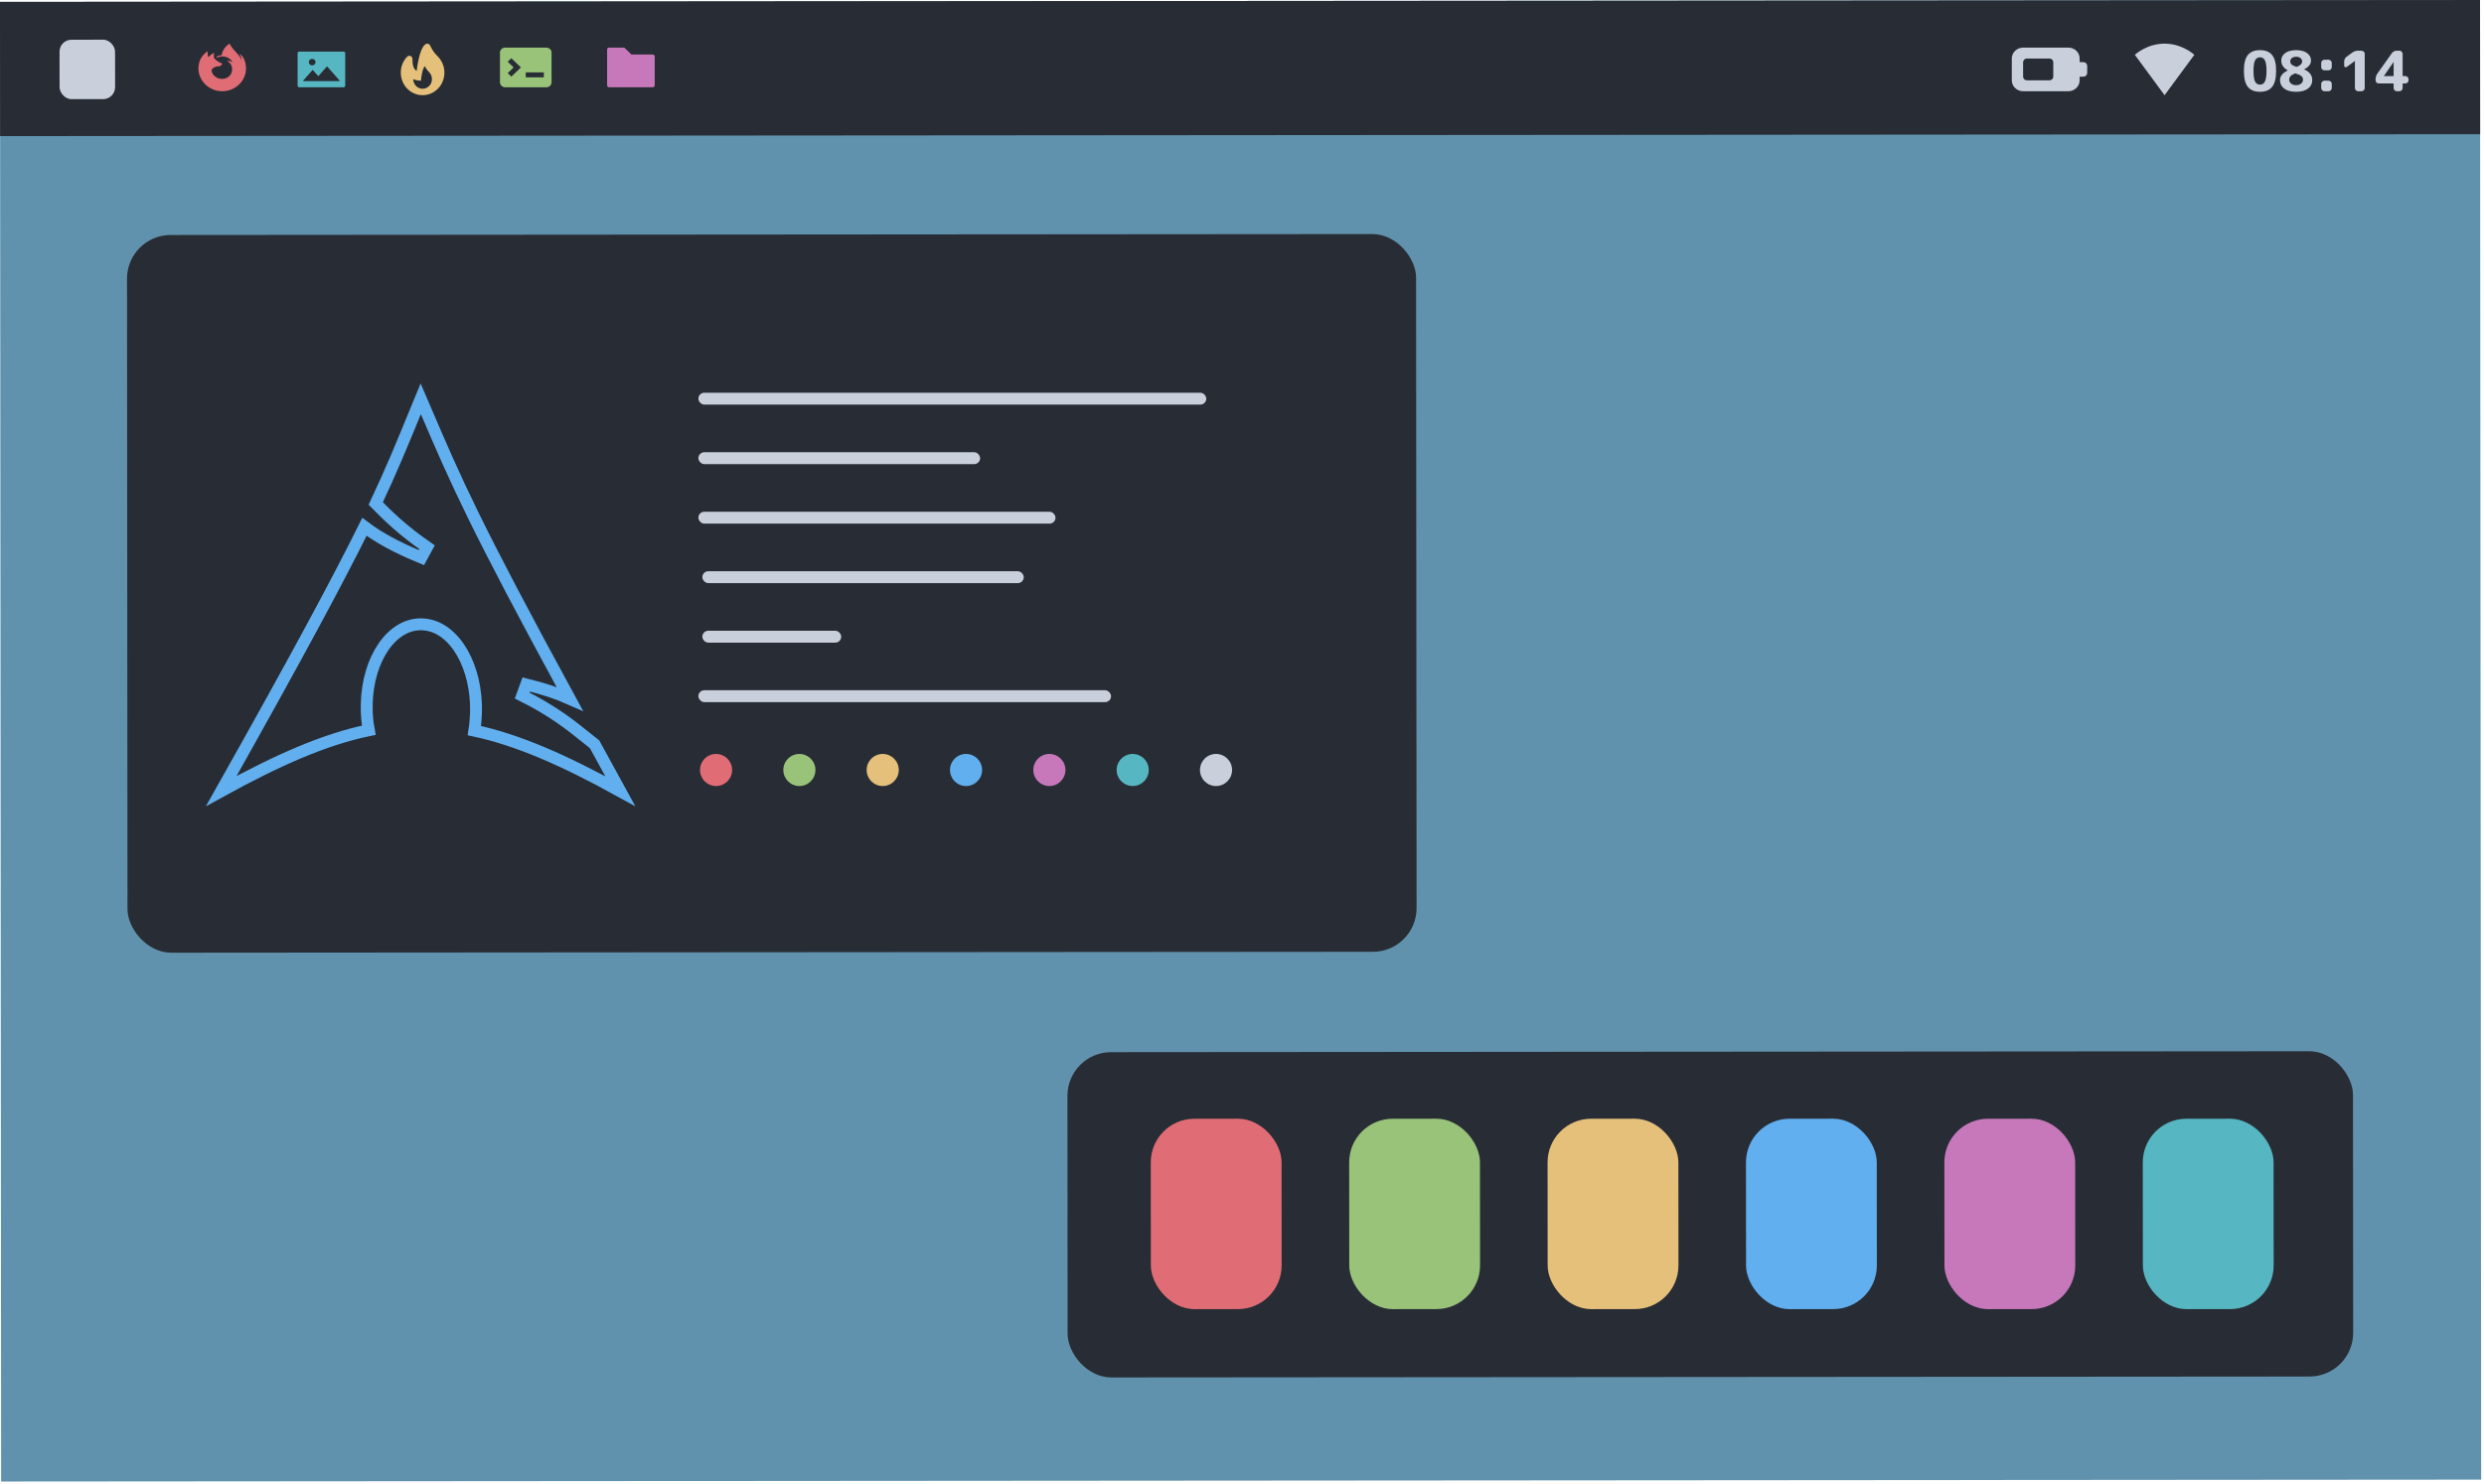 <svg width="626" height="374" viewBox="0 0 626 374" fill="none" xmlns="http://www.w3.org/2000/svg">
<rect y="0.475" width="625" height="373" transform="rotate(-0.044 0 0.475)" fill="#6192AD"/>
<rect y="0.475" width="625" height="33.834" transform="rotate(-0.044 0 0.475)" fill="#282C34"/>
<rect x="269" y="265.244" width="323.972" height="82.001" rx="11" transform="rotate(-0.044 269 265.244)" fill="#282C34"/>
<rect x="290" y="282.025" width="32.964" height="48.002" rx="11" transform="rotate(-0.044 290 282.025)" fill="#E06C75"/>
<rect x="340" y="282.025" width="32.964" height="48.002" rx="11" transform="rotate(-0.044 340 282.025)" fill="#98C379"/>
<rect x="390" y="282.025" width="32.964" height="48.002" rx="11" transform="rotate(-0.044 390 282.025)" fill="#E5C07B"/>
<rect x="440" y="282.025" width="32.964" height="48.002" rx="11" transform="rotate(-0.044 440 282.025)" fill="#61AFEF"/>
<rect x="490" y="282.025" width="32.964" height="48.002" rx="11" transform="rotate(-0.044 490 282.025)" fill="#C678BB"/>
<rect x="540" y="282.025" width="32.964" height="48.002" rx="11" transform="rotate(-0.044 540 282.025)" fill="#56B6C2"/>
<rect x="32" y="59.247" width="324.863" height="180.927" rx="11" transform="rotate(-0.044 32 59.247)" fill="#282C34"/>
<rect width="13.993" height="14.983" rx="3" transform="matrix(1 -0.001 0.001 1 15 10.016)" fill="#C9CFDB"/>
<path d="M55.766 199.414C75.037 165.196 85.121 146.334 91.842 132.808C95.386 135.483 99.963 138.015 106.191 140.562L107.612 137.94C101.641 133.81 97.827 130.138 94.692 126.927C98.663 118.493 101.309 112.037 104.489 104.278C104.987 103.064 105.498 101.817 106.03 100.525C106.5 101.619 106.954 102.679 107.398 103.715C115.043 121.537 119.511 131.955 143.573 176.151C140.546 174.808 136.969 173.603 132.627 172.543L131.602 175.343C139.369 179.21 143.91 182.867 147.773 185.977C148.481 186.548 149.166 187.099 149.844 187.631C151.887 191.382 154.016 195.276 156.315 199.454C142.11 191.621 130.469 186.512 119.548 184.182C119.78 182.704 119.916 181.157 119.958 179.587L119.958 179.584C120.099 173.908 118.804 168.605 116.525 164.604C114.265 160.634 110.893 157.735 106.828 157.412C102.726 157.059 99.141 159.426 96.64 163.055C94.13 166.697 92.563 171.779 92.421 177.429L92.421 177.448V177.467V177.984C92.377 180.109 92.58 182.157 92.945 184.076C81.895 186.369 70.124 191.513 55.766 199.414Z" fill="#282C34" stroke="#61AFEF" stroke-width="3"/>
<rect x="176" y="99" width="128" height="3" rx="1.5" fill="#C9CFDB"/>
<rect x="176" y="114" width="71" height="3" rx="1.5" fill="#C9CFDB"/>
<rect x="176" y="129" width="90" height="3" rx="1.5" fill="#C9CFDB"/>
<rect x="177" y="144" width="81" height="3" rx="1.5" fill="#C9CFDB"/>
<rect x="177" y="159" width="35" height="3" rx="1.5" fill="#C9CFDB"/>
<rect x="176" y="174" width="104" height="3" rx="1.5" fill="#C9CFDB"/>
<path d="M180.456 198.152C182.688 198.152 184.504 196.336 184.504 194.104C184.504 191.872 182.688 190.056 180.456 190.056C178.224 190.056 176.408 191.872 176.408 194.104C176.408 196.336 178.224 198.152 180.456 198.152Z" fill="#E06C75"/>
<path d="M201.456 198.152C203.688 198.152 205.504 196.336 205.504 194.104C205.504 191.872 203.688 190.056 201.456 190.056C199.224 190.056 197.408 191.872 197.408 194.104C197.408 196.336 199.224 198.152 201.456 198.152Z" fill="#98C379"/>
<path d="M222.456 198.152C224.688 198.152 226.504 196.336 226.504 194.104C226.504 191.872 224.688 190.056 222.456 190.056C220.224 190.056 218.408 191.872 218.408 194.104C218.408 196.336 220.224 198.152 222.456 198.152Z" fill="#E5C07B"/>
<path d="M243.456 198.152C245.688 198.152 247.504 196.336 247.504 194.104C247.504 191.872 245.688 190.056 243.456 190.056C241.224 190.056 239.408 191.872 239.408 194.104C239.408 196.336 241.224 198.152 243.456 198.152Z" fill="#61AFEF"/>
<path d="M264.456 198.152C266.688 198.152 268.504 196.336 268.504 194.104C268.504 191.872 266.688 190.056 264.456 190.056C262.224 190.056 260.408 191.872 260.408 194.104C260.408 196.336 262.224 198.152 264.456 198.152Z" fill="#C678BB"/>
<path d="M285.456 198.152C287.688 198.152 289.504 196.336 289.504 194.104C289.504 191.872 287.688 190.056 285.456 190.056C283.224 190.056 281.408 191.872 281.408 194.104C281.408 196.336 283.224 198.152 285.456 198.152Z" fill="#56B6C2"/>
<path d="M306.456 198.152C308.688 198.152 310.504 196.336 310.504 194.104C310.504 191.872 308.688 190.056 306.456 190.056C304.224 190.056 302.408 191.872 302.408 194.104C302.408 196.336 304.224 198.152 306.456 198.152Z" fill="#C9CFDB"/>
<path d="M52.912 13.943C52.916 13.944 52.914 13.944 52.912 13.943V13.943ZM61.568 15.024C61.306 14.417 60.778 13.761 60.362 13.553C60.7 14.194 60.896 14.837 60.971 15.317C60.971 15.317 60.971 15.32 60.972 15.327C60.293 13.688 59.141 13.027 58.2 11.588C58.152 11.516 58.105 11.443 58.058 11.366C58.034 11.327 58.013 11.287 57.992 11.246C57.953 11.173 57.923 11.096 57.902 11.016C57.903 11.013 57.901 11.009 57.899 11.006C57.896 11.003 57.893 11.001 57.889 11.001C57.885 11 57.881 11 57.877 11.001L57.875 11.002L57.87 11.005L57.873 11.001C56.537 11.759 55.983 13.084 55.84 13.928C55.428 13.951 55.024 14.05 54.65 14.222C54.616 14.238 54.59 14.266 54.575 14.3C54.562 14.334 54.561 14.372 54.574 14.407C54.587 14.443 54.615 14.473 54.651 14.49C54.687 14.507 54.728 14.509 54.766 14.497L54.779 14.492C55.105 14.343 55.456 14.254 55.816 14.23L55.851 14.227C55.9 14.225 55.949 14.223 55.999 14.222C56.291 14.22 56.581 14.258 56.862 14.337C56.879 14.342 56.895 14.347 56.911 14.352C56.958 14.366 57.004 14.381 57.05 14.397C57.083 14.409 57.116 14.42 57.149 14.434C57.176 14.445 57.203 14.455 57.23 14.466C57.271 14.484 57.312 14.503 57.353 14.522C57.371 14.531 57.39 14.54 57.408 14.549C57.447 14.569 57.486 14.59 57.525 14.612C57.55 14.626 57.574 14.64 57.599 14.655C58.034 14.915 58.395 15.277 58.65 15.707C58.329 15.489 57.754 15.273 57.201 15.366C59.362 16.412 58.782 20.012 55.787 19.876C55.52 19.866 55.257 19.816 55.005 19.73C54.946 19.709 54.887 19.685 54.829 19.66C54.795 19.645 54.761 19.63 54.727 19.613C53.992 19.247 53.386 18.554 53.311 17.712C53.311 17.712 53.588 16.712 55.297 16.712C55.481 16.712 56.009 16.213 56.019 16.068C56.017 16.021 54.971 15.619 54.564 15.23C54.346 15.022 54.242 14.922 54.151 14.847C54.101 14.806 54.049 14.768 53.995 14.733C53.858 14.27 53.852 13.779 53.978 13.312C53.361 13.584 52.881 14.014 52.532 14.393H52.529C52.291 14.101 52.307 13.139 52.322 12.938C52.319 12.925 52.144 13.025 52.121 13.04C51.911 13.186 51.714 13.349 51.533 13.527C51.328 13.729 51.141 13.947 50.973 14.179C50.586 14.709 50.312 15.307 50.166 15.94C50.165 15.947 50.109 16.183 50.068 16.476C50.061 16.522 50.055 16.567 50.049 16.613C50.035 16.701 50.024 16.797 50.013 16.947C50.013 16.952 50.013 16.958 50.012 16.964C50.008 17.028 50.004 17.093 50 17.157V17.187C50 20.397 52.69 23 56.008 23C58.98 23 61.447 20.913 61.93 18.17C61.94 18.096 61.948 18.021 61.957 17.946C62.077 16.949 61.944 15.901 61.568 15.025V15.024Z" fill="#E06C75"/>
<path d="M86.571 13H75.429C75.192 13 75 13.183 75 13.409V21.591C75 21.817 75.192 22 75.429 22H86.571C86.808 22 87 21.817 87 21.591V13.409C87 13.183 86.808 13 86.571 13ZM78.67 14.841C79.142 14.841 79.527 15.208 79.527 15.659C79.527 16.11 79.142 16.477 78.67 16.477C78.197 16.477 77.812 16.11 77.812 15.659C77.812 15.208 78.197 14.841 78.67 14.841ZM85.552 20.429C85.533 20.445 85.508 20.453 85.483 20.453H76.516C76.457 20.453 76.409 20.407 76.409 20.351C76.409 20.327 76.418 20.304 76.434 20.284L78.715 17.702C78.753 17.659 78.821 17.653 78.867 17.689C78.871 17.693 78.876 17.697 78.88 17.702L80.211 19.21L82.329 16.814C82.366 16.77 82.434 16.765 82.48 16.801C82.484 16.805 82.489 16.808 82.493 16.814L85.568 20.286C85.603 20.328 85.598 20.393 85.552 20.429Z" fill="#56B6C2"/>
<path d="M137.7 12H127.3C126.955 12 126.625 12.132 126.381 12.366C126.137 12.601 126 12.918 126 13.25V20.75C126 21.081 126.137 21.399 126.381 21.634C126.625 21.868 126.955 22 127.3 22H137.7C138.045 22 138.375 21.868 138.619 21.634C138.863 21.399 139 21.081 139 20.75V13.25C139 12.918 138.863 12.601 138.619 12.366C138.375 12.132 138.045 12 137.7 12V12ZM128.869 19.317L127.95 18.433L129.44 17L127.95 15.567L128.869 14.683L131.279 17L128.869 19.317V19.317ZM137.05 19.5H132.5V18.25H137.05V19.5Z" fill="#98C379"/>
<path fill-rule="evenodd" clip-rule="evenodd" d="M108.382 11.45C108.332 11.346 108.262 11.255 108.175 11.183C108.089 11.11 107.988 11.057 107.88 11.027C107.773 10.998 107.66 10.992 107.55 11.011C107.44 11.03 107.335 11.073 107.243 11.137C106.971 11.324 106.76 11.59 106.597 11.852C106.429 12.12 106.28 12.431 106.149 12.758C105.886 13.412 105.666 14.195 105.489 14.98C105.274 15.939 105.113 16.91 105.007 17.889C104.687 17.676 104.431 17.376 104.265 17.022C104.007 16.469 103.952 15.775 103.952 14.865C103.952 14.705 103.906 14.548 103.819 14.414C103.733 14.28 103.61 14.176 103.467 14.115C103.323 14.053 103.165 14.037 103.013 14.069C102.861 14.1 102.721 14.177 102.611 14.291C102.099 14.819 101.694 15.445 101.417 16.136C101.141 16.826 100.999 17.566 101 18.313C101 19.248 101.223 20.169 101.65 20.994C102.076 21.819 102.693 22.522 103.445 23.042C104.197 23.561 105.061 23.881 105.961 23.973C106.861 24.064 107.769 23.925 108.605 23.567C109.44 23.209 110.178 22.644 110.752 21.921C111.325 21.198 111.718 20.34 111.894 19.422C112.071 18.505 112.026 17.557 111.763 16.662C111.501 15.767 111.029 14.952 110.389 14.291C109.924 13.811 109.619 13.491 109.33 13.099C109.045 12.712 108.761 12.235 108.382 11.45V11.45ZM108.166 21.66C107.836 22.001 107.416 22.233 106.959 22.326C106.502 22.42 106.029 22.372 105.598 22.188C105.168 22.003 104.8 21.691 104.541 21.291C104.282 20.89 104.143 20.42 104.143 19.938C104.143 19.938 104.834 20.344 106.107 20.344C106.107 19.532 106.5 17.094 107.089 16.688C107.482 17.5 107.707 17.738 108.167 18.215C108.386 18.441 108.56 18.709 108.678 19.005C108.797 19.301 108.858 19.618 108.857 19.938C108.858 20.258 108.797 20.575 108.678 20.871C108.56 21.167 108.386 21.435 108.167 21.661L108.166 21.66Z" fill="#E5C07B"/>
<path d="M164.52 13.744H159.135L157.376 12.034C157.353 12.012 157.324 12 157.293 12H153.48C153.214 12 153 12.218 153 12.488V21.512C153 21.782 153.214 22 153.48 22H164.52C164.785 22 165 21.782 165 21.512V14.232C165 13.962 164.785 13.744 164.52 13.744Z" fill="#C678BB"/>
<path d="M570.782 15.216C570.521 14.703 570.11 14.446 569.55 14.446C568.99 14.446 568.575 14.703 568.304 15.216C568.043 15.729 567.912 16.621 567.912 17.89C567.912 19.159 568.043 20.051 568.304 20.564C568.575 21.077 568.99 21.334 569.55 21.334C570.11 21.334 570.521 21.077 570.782 20.564C571.053 20.051 571.188 19.159 571.188 17.89C571.188 16.621 571.053 15.729 570.782 15.216ZM572.602 21.908C571.939 22.729 570.922 23.14 569.55 23.14C568.178 23.14 567.156 22.729 566.484 21.908C565.821 21.087 565.49 19.747 565.49 17.89C565.49 16.033 565.821 14.693 566.484 13.872C567.156 13.051 568.178 12.64 569.55 12.64C570.922 12.64 571.939 13.051 572.602 13.872C573.274 14.693 573.61 16.033 573.61 17.89C573.61 19.747 573.274 21.087 572.602 21.908ZM578.305 18.534C577.792 18.749 577.428 18.982 577.213 19.234C577.008 19.477 576.905 19.761 576.905 20.088C576.905 20.489 577.069 20.821 577.395 21.082C577.722 21.343 578.142 21.474 578.655 21.474C579.169 21.474 579.584 21.343 579.901 21.082C580.228 20.821 580.391 20.489 580.391 20.088C580.391 19.733 580.265 19.444 580.013 19.22C579.771 18.987 579.276 18.753 578.529 18.52C578.464 18.492 578.389 18.497 578.305 18.534ZM578.655 14.306C578.198 14.306 577.834 14.418 577.563 14.642C577.302 14.857 577.171 15.137 577.171 15.482C577.171 15.771 577.279 16.023 577.493 16.238C577.717 16.453 578.1 16.649 578.641 16.826C578.716 16.854 578.791 16.854 578.865 16.826C579.733 16.49 580.167 16.042 580.167 15.482C580.167 15.137 580.032 14.857 579.761 14.642C579.491 14.418 579.122 14.306 578.655 14.306ZM581.637 22.342C580.928 22.874 579.934 23.14 578.655 23.14C577.377 23.14 576.378 22.874 575.659 22.342C574.95 21.81 574.595 21.096 574.595 20.2C574.595 19.183 575.239 18.375 576.527 17.778C576.537 17.778 576.541 17.769 576.541 17.75C576.541 17.741 576.537 17.736 576.527 17.736C575.445 17.12 574.903 16.294 574.903 15.258C574.903 14.493 575.235 13.867 575.897 13.382C576.56 12.887 577.479 12.64 578.655 12.64C579.831 12.64 580.751 12.887 581.413 13.382C582.076 13.867 582.407 14.493 582.407 15.258C582.407 16.145 581.833 16.882 580.685 17.47C580.676 17.47 580.671 17.475 580.671 17.484C580.671 17.503 580.676 17.512 580.685 17.512C582.039 18.072 582.715 18.968 582.715 20.2C582.715 21.096 582.356 21.81 581.637 22.342ZM585.773 17.722C585.558 17.722 585.372 17.647 585.213 17.498C585.054 17.339 584.975 17.153 584.975 16.938V15.86C584.975 15.645 585.054 15.459 585.213 15.3C585.372 15.141 585.558 15.062 585.773 15.062H586.837C587.052 15.062 587.238 15.141 587.397 15.3C587.556 15.459 587.635 15.645 587.635 15.86V16.938C587.635 17.153 587.556 17.339 587.397 17.498C587.238 17.647 587.052 17.722 586.837 17.722H585.773ZM585.773 23C585.558 23 585.372 22.921 585.213 22.762C585.054 22.603 584.975 22.417 584.975 22.202V21.138C584.975 20.923 585.054 20.737 585.213 20.578C585.372 20.419 585.558 20.34 585.773 20.34H586.837C587.052 20.34 587.238 20.419 587.397 20.578C587.556 20.737 587.635 20.923 587.635 21.138V22.202C587.635 22.417 587.556 22.603 587.397 22.762C587.238 22.921 587.052 23 586.837 23H585.773ZM591.392 16.882C591.262 16.985 591.122 16.999 590.972 16.924C590.832 16.849 590.762 16.728 590.762 16.56V15.538C590.762 15.006 590.977 14.586 591.406 14.278L592.82 13.242C593.24 12.934 593.721 12.78 594.262 12.78H595.144C595.359 12.78 595.546 12.859 595.704 13.018C595.863 13.177 595.942 13.363 595.942 13.578V22.202C595.942 22.417 595.863 22.603 595.704 22.762C595.546 22.921 595.359 23 595.144 23H594.262C594.048 23 593.861 22.921 593.702 22.762C593.544 22.603 593.464 22.417 593.464 22.202V15.398H593.45H593.436L591.392 16.882ZM600.778 19.15V19.164C600.778 19.173 600.782 19.178 600.792 19.178H603.102C603.186 19.178 603.228 19.141 603.228 19.066V15.678C603.228 15.669 603.223 15.664 603.214 15.664C603.195 15.664 603.186 15.669 603.186 15.678L600.778 19.15ZM599.462 21.04C599.247 21.04 599.06 20.961 598.902 20.802C598.752 20.643 598.678 20.457 598.678 20.242V19.976C598.678 19.453 598.832 18.973 599.14 18.534L602.766 13.424C603.074 12.995 603.489 12.78 604.012 12.78H604.712C604.926 12.78 605.108 12.859 605.258 13.018C605.416 13.177 605.496 13.363 605.496 13.578V19.066C605.496 19.141 605.538 19.178 605.622 19.178H606.182C606.396 19.178 606.583 19.257 606.742 19.416C606.9 19.575 606.98 19.761 606.98 19.976V20.242C606.98 20.457 606.9 20.643 606.742 20.802C606.583 20.961 606.396 21.04 606.182 21.04H605.622C605.538 21.04 605.496 21.082 605.496 21.166V22.202C605.496 22.417 605.416 22.603 605.258 22.762C605.108 22.921 604.926 23 604.712 23H604.012C603.797 23 603.61 22.921 603.452 22.762C603.302 22.603 603.228 22.417 603.228 22.202V21.166C603.228 21.082 603.186 21.04 603.102 21.04H599.462Z" fill="#C9CFDB"/>
<path d="M521.25 12C522.006 12 522.731 12.29 523.265 12.806C523.8 13.321 524.1 14.021 524.1 14.75V15.667H525.05C525.302 15.667 525.544 15.763 525.722 15.935C525.9 16.107 526 16.34 526 16.583V18.417C526 18.66 525.9 18.893 525.722 19.065C525.544 19.237 525.302 19.333 525.05 19.333H524.1V20.25C524.1 20.979 523.8 21.679 523.265 22.195C522.731 22.71 522.006 23 521.25 23H509.85C509.094 23 508.369 22.71 507.835 22.195C507.3 21.679 507 20.979 507 20.25V14.75C507 14.021 507.3 13.321 507.835 12.806C508.369 12.29 509.094 12 509.85 12H521.25ZM516.5 14.75H510.8C510.548 14.75 510.306 14.847 510.128 15.018C509.95 15.19 509.85 15.424 509.85 15.667V19.333C509.85 19.576 509.95 19.81 510.128 19.982C510.306 20.153 510.548 20.25 510.8 20.25H516.5C516.752 20.25 516.994 20.153 517.172 19.982C517.35 19.81 517.45 19.576 517.45 19.333V15.667C517.45 15.424 517.35 15.19 517.172 15.018C516.994 14.847 516.752 14.75 516.5 14.75Z" fill="#C9CFDB"/>
<path d="M545.506 23.993L553 13.811C552.71 13.572 549.823 11 545.5 11C541.17 11 538.29 13.572 538 13.811L545.494 23.993L545.5 24L545.506 23.993Z" fill="#C9CFDB"/>
</svg>
